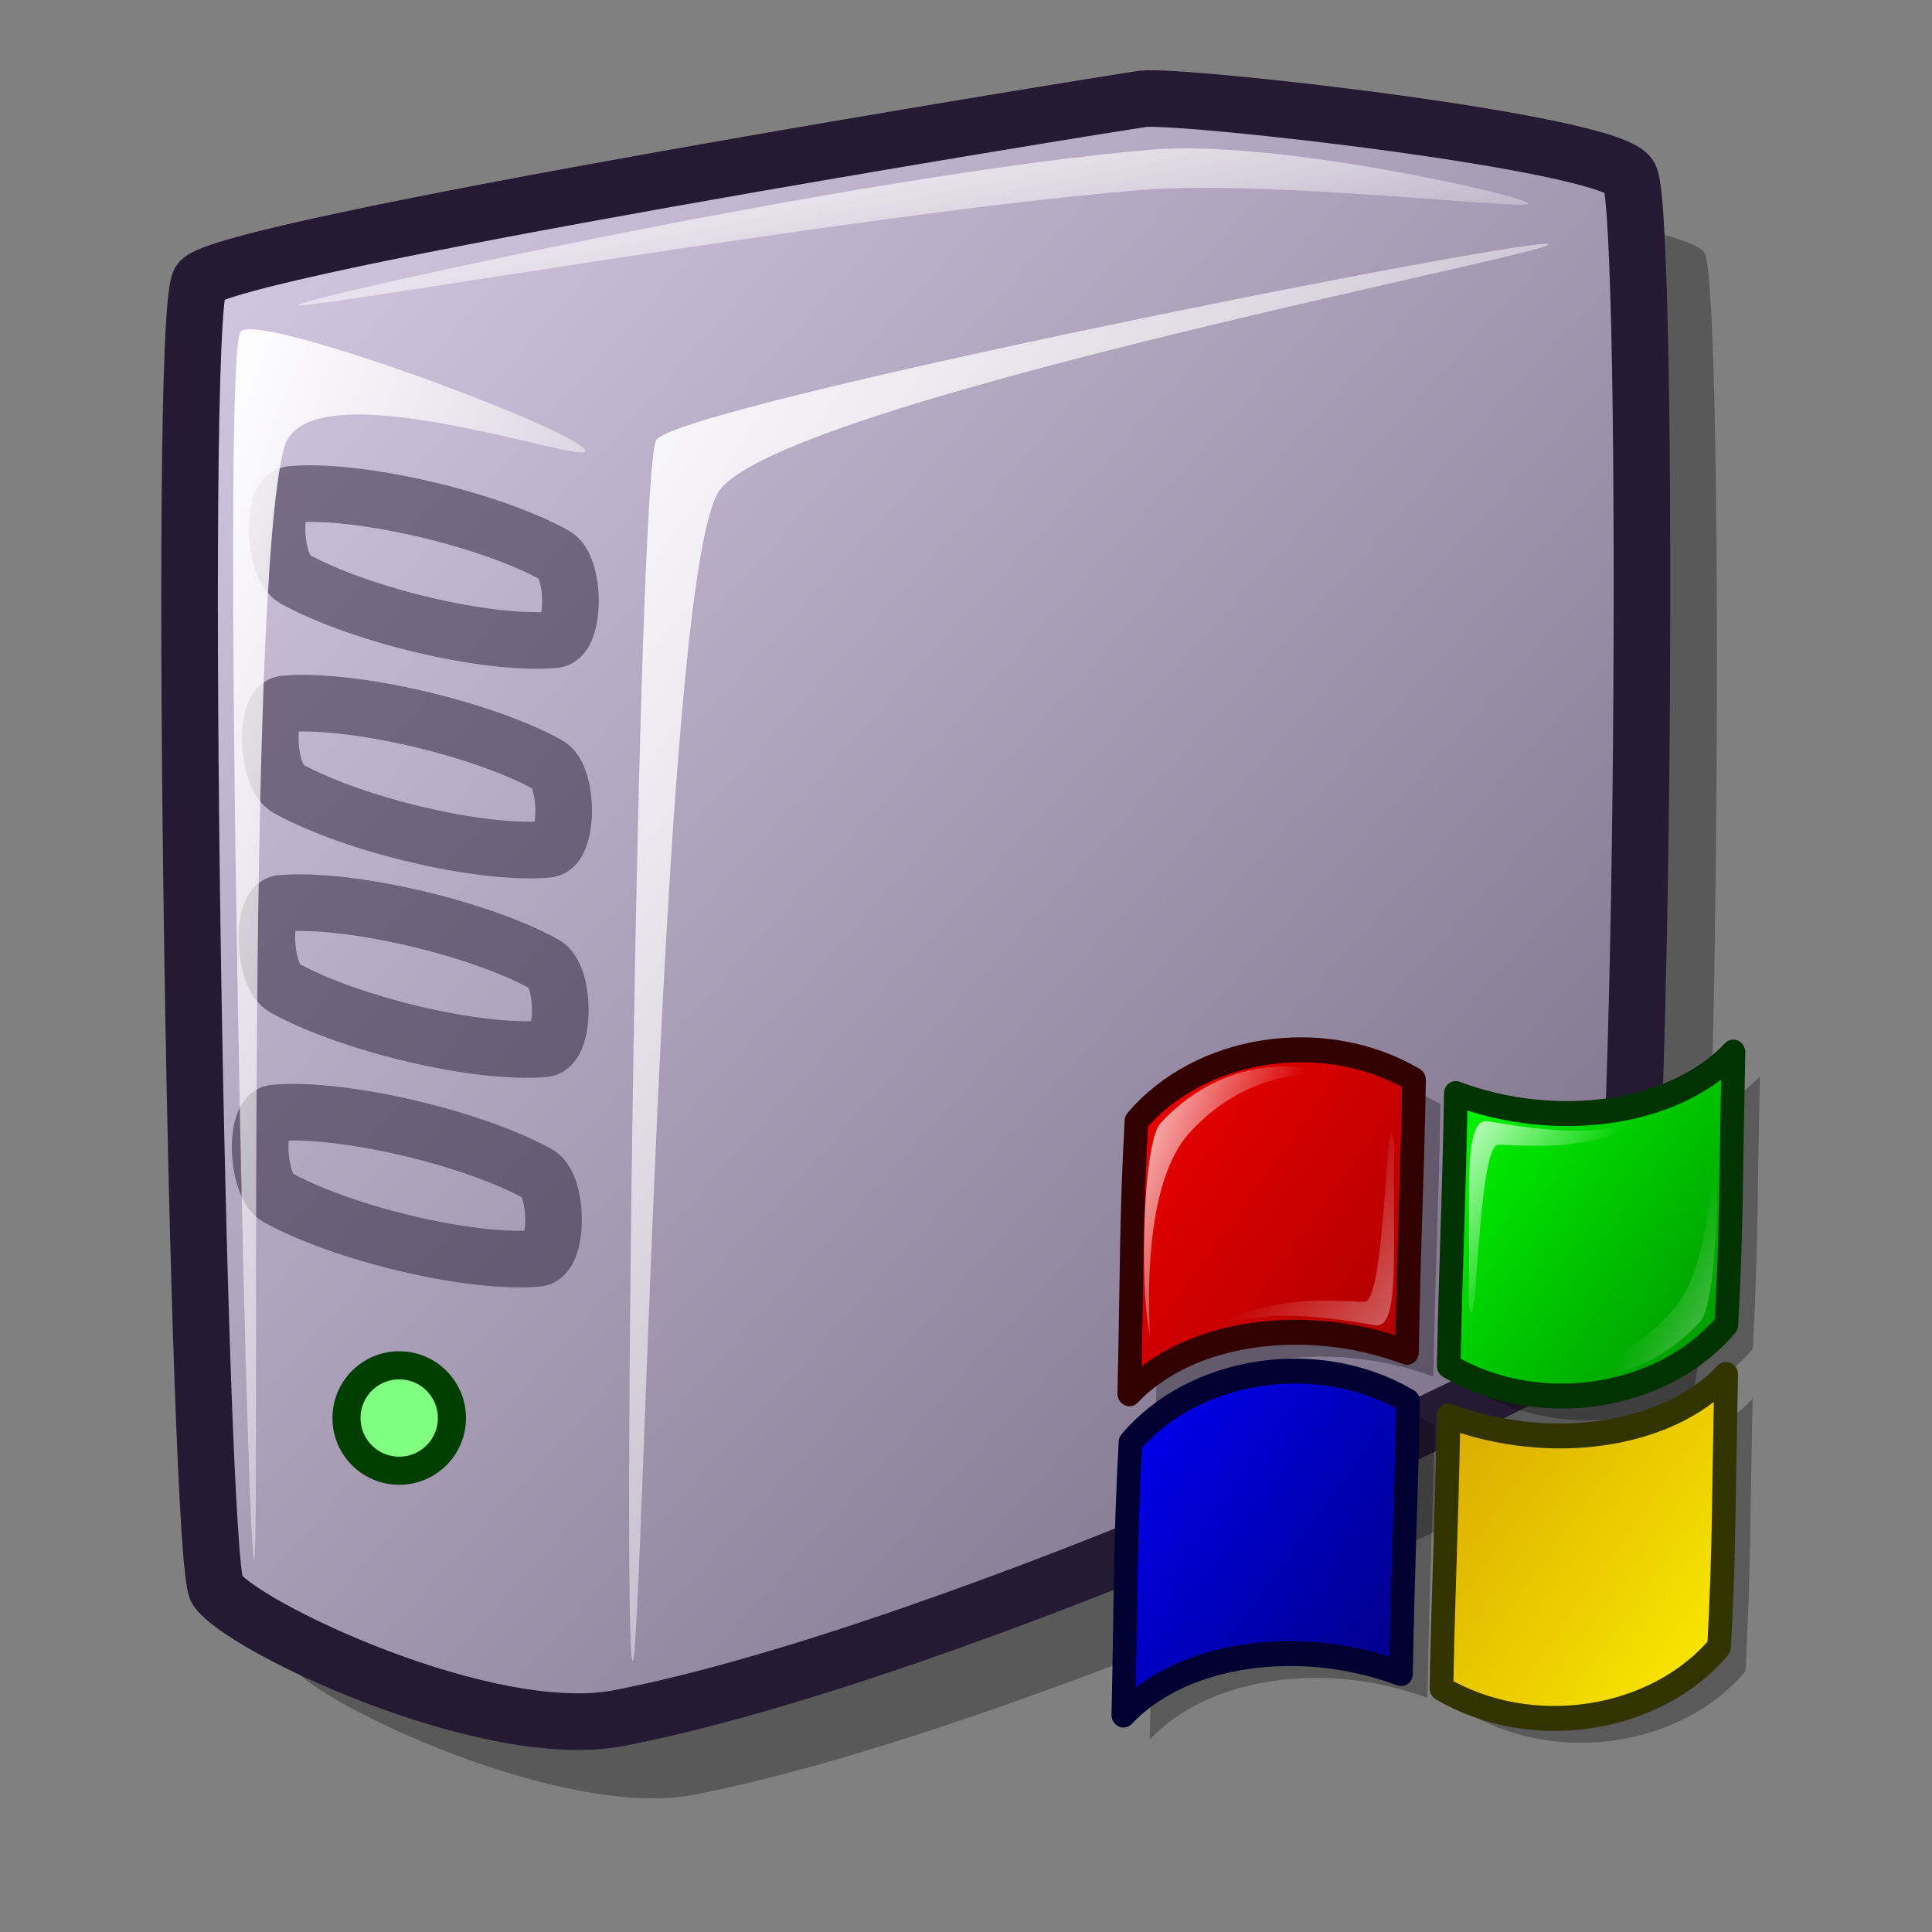 <?xml version="1.0" encoding="UTF-8" standalone="no"?>
<!DOCTYPE svg PUBLIC "-//W3C//DTD SVG 20010904//EN"
"http://www.w3.org/TR/2001/REC-SVG-20010904/DTD/svg10.dtd">
<!-- Created with Inkscape (http://www.inkscape.org/) -->
<svg
   version="1.0"
   x="0"
   y="0"
   width="48pt"
   height="48pt"
   id="svg1"
   sodipodi:version="0.32"
   inkscape:version="0.38.1"
   sodipodi:docname="gnome-mime-x-directory-smb-server.svg"
   sodipodi:docbase="/home/scaba/files/lila-artwork/devel/lila-gnome-0.5.1_pre1/Lila/scalable/mimetypes"
   xmlns="http://www.w3.org/2000/svg"
   xmlns:inkscape="http://www.inkscape.org/namespaces/inkscape"
   xmlns:sodipodi="http://sodipodi.sourceforge.net/DTD/sodipodi-0.dtd"
   xmlns:xlink="http://www.w3.org/1999/xlink">
  <rect width="100%" height="100%" fill="#808080" stroke="none"/>
  <sodipodi:namedview
     id="base"
     pagecolor="#ffffff"
     bordercolor="#666666"
     borderopacity="1.0"
     inkscape:pageopacity="0.0"
     inkscape:pageshadow="2"
     inkscape:zoom="4.9119411"
     inkscape:cx="51.109397"
     inkscape:cy="24.010179"
     inkscape:window-width="640"
     inkscape:window-height="501"
     inkscape:window-x="36"
     inkscape:window-y="167" />
  <defs
     id="defs3">
    <linearGradient
       id="linearGradient570">
      <stop
         style="stop-color:#ffffff;stop-opacity:1;"
         offset="0"
         id="stop571" />
      <stop
         style="stop-color:#ffffff;stop-opacity:0;"
         offset="1"
         id="stop572" />
    </linearGradient>
    <linearGradient
       id="linearGradient563">
      <stop
         style="stop-color:#d9cce6;stop-opacity:1;"
         offset="0"
         id="stop564" />
      <stop
         style="stop-color:#73667f;stop-opacity:1;"
         offset="1"
         id="stop565" />
    </linearGradient>
    <linearGradient
       x1="0"
       y1="0.016"
       x2="0.983"
       y2="0.992"
       id="linearGradient566"
       xlink:href="#linearGradient563" />
    <linearGradient
       x1="-0"
       y1="0.028"
       x2="0.993"
       y2="0.972"
       id="linearGradient569"
       xlink:href="#linearGradient570" />
    <linearGradient
       x1="0.027"
       y1="0.016"
       x2="0.865"
       y2="0.984"
       id="linearGradient573"
       xlink:href="#linearGradient570" />
    <linearGradient
       x1="-0.024"
       y1="0"
       x2="0.918"
       y2="0.961"
       id="linearGradient575"
       xlink:href="#linearGradient570" />
    <linearGradient
       id="linearGradient578"
       xlink:href="#linearGradient570" />
  </defs>
  <path
     d="M 9.663 55.198 C 10.502 56.431 18.628 60.296 22.989 59.453 C 34.081 57.31 55.031 47.718 56.022 46.24 C 56.953 44.963 57.155 9.654 56.47 8.391 C 55.958 7.261 41.571 5.656 40.345 5.815 C 38.77 6.04 9.844 10.731 9.103 11.862 C 8.332 13.111 9.026 54.21 9.663 55.198 z "
     style="font-size:12;opacity:0.303;fill-rule:evenodd;stroke-width:12.5;"
     id="path716" />
  <path
     d="M 7.18 52.658 C 8.018 53.89 16.144 57.755 20.505 56.913 C 31.597 54.769 52.548 45.178 53.539 43.699 C 54.47 42.423 54.672 7.113 53.987 5.85 C 53.475 4.721 39.087 3.116 37.862 3.275 C 36.287 3.5 7.361 8.191 6.62 9.322 C 5.849 10.57 6.543 51.669 7.18 52.658 z "
     style="font-size:12;fill:url(#linearGradient566);fill-rule:evenodd;stroke:#261933;stroke-width:1.875;stroke-opacity:1;stroke-dasharray:none;"
     id="path616" />
  <path
     d="M 20.953 55.009 C 20.61 54.704 21.107 15.75 21.737 14.585 C 22.295 13.459 50.955 7.784 51.3 8.09 C 51.627 8.381 25.234 13.429 23.753 16.376 C 21.843 20.044 21.282 55.301 20.953 55.009 z "
     style="font-size:12;opacity:0.99;fill:url(#linearGradient575);fill-rule:evenodd;stroke:none;stroke-width:0.103pt;"
     id="path618" />
  <path
     d="M 9.867 10.105 C 9.943 9.879 28.737 5.734 38.198 4.954 C 42.324 4.614 50.701 6.525 50.628 6.746 C 50.552 6.973 42.017 5.946 37.75 6.298 C 28.431 7.066 9.794 10.327 9.867 10.105 z "
     style="font-size:12;opacity:0.99;fill:url(#linearGradient569);fill-rule:evenodd;stroke:none;stroke-width:0.103pt;"
     id="path619" />
  <ellipse
     cx="410.205"
     cy="422.409"
     rx="11.72"
     ry="11.72"
     transform="matrix(0.149,0,0,0.149,-47.896,-15.965)"
     style="font-size:12;fill:#80ff80;fill-rule:evenodd;stroke:#003f00;stroke-width:6.25;stroke-linecap:round;stroke-linejoin:round;"
     id="path722" />
  <path
     d="M 9.643 16.376 C 8.959 16.438 9.056 18.79 9.755 19.176 C 11.967 20.395 16.194 21.39 18.378 21.191 C 19.068 21.129 19.071 18.774 18.378 18.392 C 16.159 17.169 11.833 16.177 9.643 16.376 z "
     style="font-size:12;opacity:0.498;fill:none;fill-rule:evenodd;stroke:#261933;stroke-width:1.875;stroke-opacity:1;stroke-dasharray:none;"
     id="path712" />
  <path
     d="M 9.419 23.319 C 8.735 23.381 8.832 25.733 9.531 26.118 C 11.743 27.338 15.97 28.333 18.154 28.134 C 18.844 28.071 18.847 25.717 18.154 25.335 C 15.935 24.112 11.609 23.12 9.419 23.319 z "
     style="font-size:12;opacity:0.498;fill:none;fill-rule:evenodd;stroke:#261933;stroke-width:1.875;stroke-dasharray:none;stroke-opacity:1;"
     id="path713" />
  <path
     d="M 9.307 29.926 C 8.623 29.988 8.72 32.339 9.419 32.725 C 11.631 33.944 15.858 34.939 18.042 34.741 C 18.732 34.678 18.735 32.323 18.042 31.941 C 15.823 30.718 11.497 29.727 9.307 29.926 z "
     style="font-size:12;opacity:0.498;fill:none;fill-rule:evenodd;stroke:#261933;stroke-width:1.875;stroke-dasharray:none;stroke-opacity:1;"
     id="path714" />
  <path
     d="M 9.083 36.869 C 8.399 36.931 8.496 39.282 9.195 39.668 C 11.407 40.887 15.634 41.882 17.818 41.684 C 18.508 41.621 18.511 39.266 17.818 38.884 C 15.599 37.661 11.273 36.669 9.083 36.869 z "
     style="font-size:12;opacity:0.498;fill:none;fill-rule:evenodd;stroke:#261933;stroke-width:1.875;stroke-dasharray:none;stroke-opacity:1;"
     id="path715" />
  <path
     d="M 8.411 51.65 C 8.157 50.985 7.311 11.897 7.964 11.001 C 8.392 10.26 19.121 14.228 19.386 14.921 C 19.606 15.497 10.206 12.066 9.419 14.809 C 8.093 19.547 8.643 52.254 8.411 51.65 z "
     style="font-size:12;opacity:0.99;fill:url(#linearGradient573);fill-rule:evenodd;stroke:none;stroke-width:0.103pt;"
     id="path617" />
  <g
     id="g846"
     transform="matrix(0.412,-6.159197e-2,6.517594e-2,0.436,32.995,34.518)">
    <defs
       id="defs955">
      <linearGradient
         id="linearGradient1107">
        <stop
           style="stop-color:#d7a600;stop-opacity:1;"
           offset="0"
           id="stop1108" />
        <stop
           style="stop-color:#fff300;stop-opacity:1;"
           offset="1"
           id="stop1109" />
      </linearGradient>
      <linearGradient
         id="linearGradient1065">
        <stop
           style="stop-color:#00ff00;stop-opacity:1;"
           offset="0"
           id="stop1066" />
        <stop
           style="stop-color:#008700;stop-opacity:1;"
           offset="1"
           id="stop1067" />
      </linearGradient>
      <linearGradient
         id="linearGradient1059">
        <stop
           style="stop-color:#0000ff;stop-opacity:1;"
           offset="0"
           id="stop1060" />
        <stop
           style="stop-color:#00007f;stop-opacity:1;"
           offset="1"
           id="stop1061" />
      </linearGradient>
      <linearGradient
         id="linearGradient964">
        <stop
           style="stop-color:#ffffff;stop-opacity:1;"
           offset="0"
           id="stop965" />
        <stop
           style="stop-color:#ffffff;stop-opacity:0;"
           offset="1"
           id="stop966" />
      </linearGradient>
      <linearGradient
         id="linearGradient958">
        <stop
           style="stop-color:#f50000;stop-opacity:1;"
           offset="0"
           id="stop959" />
        <stop
           style="stop-color:#a80000;stop-opacity:1;"
           offset="1"
           id="stop960" />
      </linearGradient>
      <linearGradient
         xlink:href="#linearGradient958"
         id="linearGradient961"
         x1="0.007"
         y1="0.023"
         x2="0.986"
         y2="0.992" />
      <linearGradient
         xlink:href="#linearGradient964"
         id="linearGradient963"
         x1="-0.006"
         y1="0.031"
         x2="0.558"
         y2="0.508" />
      <linearGradient
         xlink:href="#linearGradient1059"
         id="linearGradient1062"
         x1="0.007"
         y1="0.023"
         x2="0.986"
         y2="0.992" />
      <linearGradient
         xlink:href="#linearGradient1065"
         id="linearGradient1064"
         x1="0.007"
         y1="0.023"
         x2="0.986"
         y2="0.992" />
      <linearGradient
         xlink:href="#linearGradient964"
         id="linearGradient1071"
         x1="0.983"
         y1="0.992"
         x2="0.653"
         y2="0.633" />
      <linearGradient
         xlink:href="#linearGradient1107"
         id="linearGradient1110"
         x1="0.007"
         y1="0.023"
         x2="0.986"
         y2="0.992" />
      <linearGradient
         xlink:href="#linearGradient964"
         id="linearGradient862"
         x1="-0.115"
         y1="-1.8333859e-16"
         x2="0.397"
         y2="0.547" />
      <linearGradient
         xlink:href="#linearGradient964"
         id="linearGradient868"
         x1="1.09"
         y1="1.062"
         x2="0.551"
         y2="0.453" />
    </defs>
    <sodipodi:namedview
       id="namedview871"
       pagecolor="#ffffff"
       bordercolor="#666666"
       borderopacity="1.0"
       inkscape:pageopacity="0.0"
       inkscape:pageshadow="2"
       inkscape:zoom="5.6718750"
       inkscape:cx="25.367144"
       inkscape:cy="23.026429"
       inkscape:window-width="668"
       inkscape:window-height="525"
       inkscape:window-x="71"
       inkscape:window-y="274" />
    <g
       id="g1040"
       style="opacity:0.3;"
       transform="translate(1.48,2.104)">
      <path
         style="fill:#000000;fill-opacity:1;fill-rule:evenodd;stroke:none;stroke-width:1.875;stroke-dasharray:none;"
         d="M 10.421,7.452 C 8.807,14.893 8.404,18.031 6.656,27.624 C 12.08,23.59 21.538,23.724 28.979,27.624 C 30.593,18.569 31.266,15.7 32.745,7.452 C 26.245,2.476 16.249,2.611 10.421,7.452 z "
         id="path1036"
         sodipodi:nodetypes="ccccc" />
      <path
         style="fill:#000000;fill-opacity:1;fill-rule:evenodd;stroke:none;stroke-width:1.875;stroke-dasharray:none;"
         d="M 6.174,31.263 C 4.56,38.705 4.157,41.843 2.409,51.436 C 7.833,47.401 17.291,47.536 24.733,51.436 C 26.346,42.381 27.019,39.512 28.498,31.263 C 21.998,26.288 12.002,26.422 6.174,31.263 z "
         id="path1037"
         sodipodi:nodetypes="ccccc" />
      <path
         style="fill:#000000;fill-opacity:1;fill-rule:evenodd;stroke:none;stroke-width:1.875;stroke-dasharray:none;"
         d="M 54.428,29.11 C 56.042,21.669 56.446,18.531 58.194,8.938 C 52.77,12.973 43.311,12.838 35.87,8.938 C 34.256,17.993 33.584,20.862 32.105,29.11 C 38.604,34.086 48.601,33.952 54.428,29.11 z "
         id="path1038"
         sodipodi:nodetypes="ccccc" />
      <path
         style="fill:#000000;fill-opacity:1;fill-rule:evenodd;stroke:none;stroke-width:1.875;stroke-dasharray:none;stroke-opacity:1;"
         d="M 50.064,52.988 C 51.678,45.546 52.082,42.408 53.83,32.815 C 48.406,36.85 38.947,36.715 31.506,32.815 C 29.892,41.871 29.22,44.739 27.741,52.988 C 34.24,57.964 44.237,57.829 50.064,52.988 z "
         id="path1039"
         sodipodi:nodetypes="ccccc" />
    </g>
    <path
       style="fill:url(#linearGradient961);fill-rule:evenodd;stroke:#330000;stroke-width:1.875;stroke-dasharray:none;stroke-linejoin:round;stroke-linecap:round;"
       d="M 10.109,7.452 C 8.496,14.893 8.092,18.031 6.344,27.624 C 11.768,23.59 21.226,23.724 28.668,27.624 C 30.282,18.569 30.954,15.7 32.433,7.452 C 25.933,2.476 15.937,2.611 10.109,7.452 z "
       id="path957"
       sodipodi:nodetypes="ccccc" />
    <path
       style="fill:url(#linearGradient963);fill-rule:evenodd;stroke:none;stroke-opacity:1;stroke-width:1pt;stroke-linejoin:miter;stroke-linecap:butt;"
       d="M 25.575,5.973 C 25.283,5.636 18.606,2.848 11.992,7.855 C 10.542,8.924 8.761,17.79 8.63,22.379 C 8.634,27.388 8.6,12.969 14.278,8.797 C 20.226,4.32 25.866,6.309 25.575,5.973 z "
       id="path962"
       sodipodi:nodetypes="cssss" />
    <path
       style="fill:url(#linearGradient1062);fill-rule:evenodd;stroke:#010033;stroke-width:1.875;stroke-dasharray:none;stroke-linejoin:round;stroke-linecap:round;"
       d="M 5.862,31.263 C 4.249,38.705 3.845,41.843 2.097,51.436 C 7.521,47.401 16.98,47.536 24.421,51.436 C 26.035,42.381 26.707,39.512 28.186,31.263 C 21.686,26.288 11.69,26.422 5.862,31.263 z "
       id="path968"
       sodipodi:nodetypes="ccccc" />
    <path
       style="fill:url(#linearGradient963);fill-rule:evenodd;stroke:none;stroke-opacity:1;stroke-width:1pt;stroke-linejoin:miter;stroke-linecap:butt;"
       d="M 21.328,29.784 C 21.036,29.448 14.359,26.66 7.745,31.667 C 6.295,32.735 4.514,41.602 4.383,46.191 C 4.387,51.2 4.354,36.781 10.031,32.608 C 15.979,28.132 21.619,30.12 21.328,29.784 z "
       id="path969"
       sodipodi:nodetypes="cssss" />
    <path
       style="fill:url(#linearGradient1064);fill-rule:evenodd;stroke:#003300;stroke-width:1.875;stroke-dasharray:none;stroke-linejoin:round;"
       d="M 54.117,29.11 C 55.731,21.669 56.134,18.531 57.882,8.938 C 52.458,12.973 43,12.838 35.558,8.938 C 33.945,17.993 33.272,20.862 31.793,29.11 C 38.293,34.086 48.289,33.952 54.117,29.11 z "
       id="path1063"
       sodipodi:nodetypes="ccccc" />
    <path
       style="fill:url(#linearGradient862);fill-rule:evenodd;stroke:none;stroke-opacity:1;stroke-width:1pt;stroke-linejoin:miter;stroke-linecap:butt;"
       d="M 34.125,24.477 C 35.541,16.555 35.793,10.738 37.778,11.356 C 47.241,14.363 48.185,12.707 51.322,13.298 C 44.595,14.292 43.313,14.141 38.313,13.206 C 36.6,12.889 33.997,29.547 34.125,24.477 z "
       id="path1069"
       sodipodi:nodetypes="cscsc" />
    <path
       style="fill:url(#linearGradient1110);fill-rule:evenodd;stroke:#333300;stroke-width:1.875;stroke-dasharray:none;stroke-opacity:1;stroke-linejoin:round;stroke-linecap:round;"
       d="M 49.753,52.988 C 51.367,45.546 51.77,42.408 53.518,32.815 C 48.094,36.85 38.636,36.715 31.194,32.815 C 29.581,41.871 28.908,44.739 27.429,52.988 C 33.929,57.964 43.925,57.829 49.753,52.988 z "
       id="path1072"
       sodipodi:nodetypes="ccccc" />
    <path
       style="fill:url(#linearGradient862);fill-rule:evenodd;stroke:none;stroke-opacity:1;stroke-width:1pt;stroke-linejoin:miter;stroke-linecap:butt;"
       d="M 29.822,48.334 C 31.239,40.413 31.49,34.595 33.476,35.213 C 42.939,38.22 43.883,36.564 47.02,37.155 C 40.293,38.15 39.01,37.999 34.011,37.063 C 32.297,36.747 29.694,53.404 29.822,48.334 z "
       id="path864"
       sodipodi:nodetypes="cscsc" />
    <path
       style="fill:url(#linearGradient1071);fill-rule:evenodd;stroke:none;stroke-opacity:1;stroke-width:1pt;stroke-linejoin:miter;stroke-linecap:butt;opacity:0.5;"
       d="M 38.486,30.507 C 38.777,30.843 45.455,33.631 52.068,28.625 C 53.519,27.556 55.3,18.689 55.431,14.101 C 55.427,9.091 55.46,23.511 49.782,27.683 C 43.835,32.16 38.194,30.171 38.486,30.507 z "
       id="path865"
       sodipodi:nodetypes="cssss" />
    <path
       style="fill:url(#linearGradient1071);fill-rule:evenodd;stroke:none;stroke-opacity:1;stroke-width:1pt;stroke-linejoin:miter;stroke-linecap:butt;opacity:0.716;"
       d="M 34.155,54.429 C 34.446,54.765 41.124,57.553 47.737,52.546 C 49.187,51.477 50.969,42.611 51.099,38.022 C 51.095,33.013 51.129,47.432 45.451,51.604 C 39.504,56.081 33.863,54.092 34.155,54.429 z "
       id="path866"
       sodipodi:nodetypes="cssss" />
    <path
       style="fill:url(#linearGradient868);fill-rule:evenodd;stroke:none;stroke-opacity:1;stroke-width:1pt;stroke-linejoin:miter;stroke-linecap:butt;opacity:0.5;"
       d="M 30.104,12.135 C 28.687,20.056 28.436,25.874 26.451,25.256 C 16.987,22.249 16.043,23.905 12.906,23.314 C 19.634,22.319 20.916,22.47 25.916,23.406 C 27.629,23.723 30.232,7.065 30.104,12.135 z "
       id="path867"
       sodipodi:nodetypes="cscsc" />
    <path
       style="fill:url(#linearGradient868);fill-rule:evenodd;stroke:none;stroke-opacity:1;stroke-width:1pt;stroke-linejoin:miter;stroke-linecap:butt;opacity:0.5;"
       d="M 25.894,35.871 C 24.478,43.792 24.226,49.61 22.241,48.992 C 12.778,45.985 11.834,47.641 8.697,47.049 C 15.424,46.055 16.706,46.206 21.706,47.142 C 23.419,47.458 26.022,30.801 25.894,35.871 z "
       id="path869"
       sodipodi:nodetypes="cscsc" />
  </g>
</svg>
